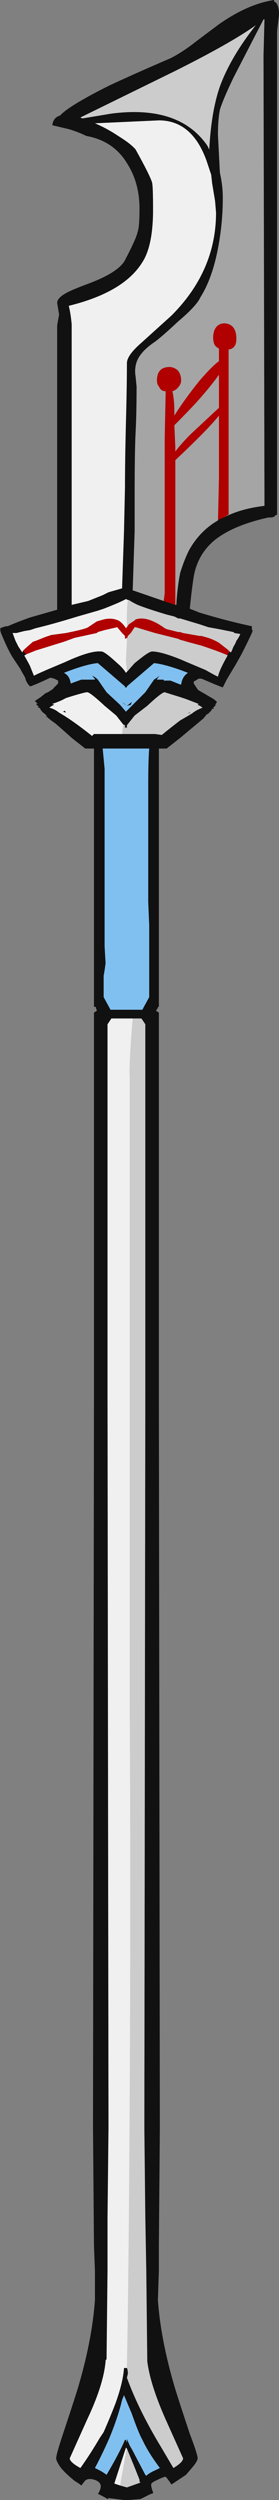 <?xml version="1.0" encoding="UTF-8" standalone="no"?>
<svg xmlns:ffdec="https://www.free-decompiler.com/flash" xmlns:xlink="http://www.w3.org/1999/xlink" ffdec:objectType="shape" height="128.75px" width="14.4px" xmlns="http://www.w3.org/2000/svg">
  <rect width="100%" height="100%" fill="#808080" stroke="none"/>
  <g transform="matrix(1.0, 0.0, 0.0, 1.0, 6.55, 66.85)">
    <path d="M7.75 -65.15 L7.75 -40.35 7.65 -40.3 Q7.6 -40.2 7.4 -40.2 L7.3 -40.2 Q5.5 -39.8 4.55 -39.05 3.75 -38.4 3.5 -37.4 3.4 -37.0 3.25 -35.55 L3.25 -35.5 3.75 -35.3 Q5.25 -34.85 6.45 -34.6 L6.45 -34.4 6.5 -34.4 6.45 -34.25 Q6.05 -33.4 5.8 -32.95 L5.6 -32.6 5.15 -31.85 4.95 -31.45 Q4.9 -31.45 3.85 -31.9 L3.7 -31.9 Q3.55 -31.8 3.45 -31.75 L3.45 -31.65 3.65 -31.35 3.7 -31.3 4.05 -31.1 4.3 -30.95 Q4.5 -30.85 4.65 -30.7 L4.55 -30.55 4.6 -30.55 4.45 -30.4 4.5 -30.35 4.4 -30.35 4.35 -30.25 4.15 -30.05 4.15 -30.1 3.95 -29.85 2.75 -28.85 2.05 -28.3 1.65 -28.3 1.65 -15.0 1.6 -15.0 1.6 -14.95 1.5 -14.8 1.65 -14.7 1.65 5.05 1.7 42.75 1.65 48.8 1.65 50.1 1.6 51.6 Q1.75 53.7 2.5 56.2 2.75 57.0 3.25 58.5 3.65 59.55 3.65 59.75 3.65 59.9 3.35 60.25 L3.05 60.6 2.3 61.1 Q2.1 60.8 2.0 60.7 1.9 60.7 1.6 60.85 1.25 61.0 1.25 61.1 1.25 61.25 1.35 61.5 L1.35 61.55 1.2 61.6 0.7 61.85 0.1 61.9 -0.15 61.9 -0.95 61.8 -1.0 61.85 Q-1.15 61.75 -1.45 61.6 L-1.5 61.6 Q-1.35 61.35 -1.35 61.2 -1.35 60.95 -1.7 60.85 -2.05 60.75 -2.2 60.95 L-2.35 61.15 -2.55 61.0 -2.6 61.0 -2.6 60.95 -2.65 60.95 Q-3.1 60.6 -3.4 60.25 -3.65 59.9 -3.65 59.75 -3.65 59.55 -3.3 58.5 -2.8 57.0 -2.55 56.2 -1.8 53.7 -1.65 51.6 L-1.65 50.1 -1.7 48.8 -1.75 42.75 -1.7 5.05 -1.7 -14.7 -1.55 -14.8 -1.6 -14.95 -1.6 -15.0 -1.7 -15.0 -1.7 -28.3 -2.15 -28.3 -2.85 -28.85 Q-3.35 -29.3 -3.7 -29.6 -4.0 -29.8 -4.2 -30.0 L-4.1 -29.95 -4.25 -30.1 Q-4.35 -30.15 -4.45 -30.3 L-4.5 -30.4 -4.6 -30.4 -4.55 -30.45 -4.7 -30.6 -4.6 -30.6 -4.75 -30.75 -4.45 -30.95 -4.2 -31.15 Q-4.05 -31.2 -3.85 -31.35 -3.8 -31.35 -3.8 -31.4 L-3.55 -31.65 -3.55 -31.8 -3.75 -31.9 -3.95 -31.95 Q-4.8 -31.55 -5.0 -31.5 -5.2 -31.7 -5.25 -31.95 L-5.45 -32.3 -5.5 -32.4 -5.9 -33.0 Q-6.15 -33.4 -6.5 -34.25 L-6.55 -34.45 -6.5 -34.45 -6.55 -34.5 -6.25 -34.6 -6.15 -34.6 Q-5.7 -34.8 -5.0 -35.05 L-3.6 -35.45 -3.6 -48.55 Q-3.6 -49.75 -3.6 -50.1 L-3.5 -50.65 -3.6 -51.25 Q-3.6 -51.5 -3.15 -51.75 -2.9 -51.9 -2.1 -52.2 -0.45 -52.8 -0.1 -53.45 0.5 -54.6 0.55 -54.9 0.65 -55.15 0.65 -56.1 0.65 -57.45 0.0 -58.45 -0.7 -59.6 -2.1 -59.85 -2.5 -60.05 -3.0 -60.2 L-3.85 -60.4 Q-3.8 -60.8 -3.45 -60.9 -3.0 -61.4 -0.9 -62.45 0.5 -63.1 2.25 -63.85 2.85 -64.15 3.55 -64.7 L4.75 -65.6 Q6.25 -66.65 7.6 -66.85 L7.6 -66.75 7.65 -66.75 Q7.85 -66.6 7.85 -66.1 L7.8 -65.65 Q7.75 -65.3 7.75 -65.15 M5.0 -40.2 Q5.85 -40.65 7.1 -40.8 L7.05 -64.0 7.1 -65.85 7.05 -65.85 5.5 -62.85 Q4.95 -61.7 4.8 -61.2 4.7 -60.7 4.7 -59.9 L4.8 -57.95 Q4.95 -57.3 4.95 -56.65 4.95 -55.35 4.7 -54.05 4.4 -52.5 3.8 -51.55 3.6 -51.1 2.65 -50.3 1.85 -49.55 1.45 -49.25 0.55 -48.65 0.45 -48.0 0.4 -47.75 0.45 -47.45 L0.5 -46.95 Q0.5 -45.55 0.45 -44.6 0.4 -43.6 0.4 -41.4 L0.4 -39.5 0.3 -36.45 1.9 -35.9 2.5 -35.7 2.55 -35.7 Q2.6 -36.6 2.75 -37.35 2.95 -38.0 3.2 -38.5 3.75 -39.5 4.7 -40.05 L4.75 -40.1 5.0 -40.2 M1.3 -57.45 Q1.35 -57.25 1.35 -56.05 1.35 -54.2 0.8 -53.35 -0.15 -51.8 -3.0 -51.1 -2.9 -50.7 -2.85 -50.15 -2.85 -49.85 -2.85 -48.55 L-2.85 -35.7 -2.0 -35.9 -1.25 -36.2 -0.95 -36.35 -0.25 -36.55 -0.15 -39.5 -0.1 -41.75 Q-0.1 -43.15 -0.05 -45.1 0.0 -47.0 0.0 -48.15 0.0 -48.55 0.75 -49.2 L2.3 -50.6 Q4.6 -52.9 4.6 -55.9 L4.55 -56.5 4.4 -57.4 4.35 -57.85 4.1 -58.6 Q3.35 -60.65 1.65 -60.65 L-1.65 -60.5 Q-1.05 -60.25 -0.45 -59.85 0.2 -59.45 0.45 -59.15 1.2 -57.8 1.3 -57.45 M4.25 -59.15 Q4.35 -61.1 4.8 -62.4 5.35 -63.9 6.65 -65.55 5.4 -64.65 2.5 -63.2 L-2.4 -60.8 -2.3 -60.75 -0.8 -61.0 Q2.7 -61.45 4.15 -59.35 L4.25 -59.15 M5.3 -33.3 L5.35 -33.25 5.4 -33.3 5.5 -33.55 Q5.6 -33.7 5.65 -33.85 5.8 -34.05 5.85 -34.2 L5.55 -34.25 5.5 -34.3 4.75 -34.45 4.2 -34.55 3.75 -34.7 2.75 -35.0 2.65 -35.0 2.45 -35.1 2.05 -35.2 Q1.05 -35.5 0.55 -35.7 L0.45 -35.75 Q0.25 -35.85 0.1 -35.95 L0.05 -35.95 -0.05 -36.0 Q-0.3 -35.85 -1.2 -35.5 L-1.5 -35.4 -2.55 -35.1 Q-3.85 -34.7 -4.7 -34.5 L-5.0 -34.4 -5.3 -34.35 -5.7 -34.25 -5.9 -34.25 -5.75 -33.85 -5.6 -33.55 -5.4 -33.25 -5.35 -33.35 Q-5.3 -33.25 -5.2 -33.15 -5.25 -33.1 -5.3 -33.1 -5.1 -32.75 -5.0 -32.55 L-4.8 -32.05 -4.6 -32.15 -4.15 -32.35 -3.2 -32.75 Q-1.9 -33.35 -1.35 -33.3 -1.2 -33.35 -0.5 -32.7 -0.2 -32.45 -0.05 -32.2 L0.0 -32.25 0.4 -32.7 0.65 -32.9 Q1.15 -33.3 1.3 -33.3 1.75 -33.3 2.75 -32.9 L3.1 -32.75 4.05 -32.35 4.5 -32.1 4.7 -32.0 Q4.75 -32.3 5.2 -33.1 L5.2 -33.15 5.3 -33.3 M1.55 -31.85 L1.9 -31.85 1.9 -31.8 2.25 -31.8 2.75 -31.6 2.8 -31.6 Q2.85 -32.0 3.15 -32.2 L2.75 -32.35 Q1.9 -32.65 1.4 -32.7 L0.0 -31.5 0.0 -31.45 -0.1 -31.45 -0.1 -31.5 -1.5 -32.7 Q-2.1 -32.65 -3.25 -32.2 -2.95 -32.05 -2.9 -31.65 L-2.35 -31.85 -1.65 -31.85 Q-1.65 -31.9 -1.8 -32.05 -1.65 -32.0 -1.5 -31.85 L-1.05 -31.2 -0.35 -30.55 -0.05 -30.2 0.95 -31.2 1.4 -31.85 1.7 -32.05 Q1.55 -31.9 1.55 -31.85 M-0.25 -29.05 L1.45 -29.05 1.8 -29.0 Q2.35 -29.45 2.75 -29.75 3.1 -29.95 3.35 -30.1 3.6 -30.3 3.9 -30.4 3.8 -30.5 3.65 -30.55 L3.7 -30.6 3.05 -30.85 2.75 -30.95 Q2.1 -31.15 1.95 -31.2 1.8 -31.2 1.05 -30.5 L0.4 -30.0 0.0 -29.5 0.0 -29.35 -0.05 -29.4 -0.1 -29.35 -0.1 -29.5 -0.2 -29.55 -0.55 -30.0 -1.15 -30.5 Q-1.9 -31.2 -2.05 -31.2 -2.2 -31.2 -3.15 -30.9 -3.4 -30.75 -3.85 -30.6 L-3.75 -30.55 Q-3.9 -30.5 -4.0 -30.4 -3.75 -30.35 -3.5 -30.15 -2.8 -29.75 -1.8 -28.95 L-1.7 -29.05 -0.25 -29.05 M0.0 -30.5 L0.25 -30.7 0.2 -30.55 0.0 -30.5 -0.15 -30.6 -0.25 -30.7 0.0 -30.5 M3.3 -30.15 L3.15 -30.1 Q3.2 -30.15 3.25 -30.15 L3.3 -30.15 M1.1 -24.15 L1.1 -26.45 Q1.1 -27.7 1.15 -28.3 L-1.25 -28.3 Q-1.2 -27.8 -1.15 -27.25 L-1.15 -18.1 -1.1 -17.25 Q-1.15 -16.85 -1.2 -16.6 L-1.2 -15.5 -0.9 -14.95 -0.85 -14.85 0.8 -14.85 0.85 -14.95 1.15 -15.5 1.15 -19.2 1.1 -20.4 1.1 -24.15 M0.0 55.1 Q0.05 55.2 0.05 55.4 L0.0 55.6 Q0.6 57.25 1.75 59.15 L2.4 60.25 Q2.9 59.95 2.9 59.75 L2.0 57.75 Q1.2 55.95 1.05 54.75 L1.05 54.65 1.0 50.1 0.95 47.35 0.9 42.75 0.95 5.05 0.95 -14.1 0.75 -14.4 0.3 -14.4 -0.8 -14.4 -1.0 -14.1 -1.0 5.05 -0.95 42.75 -1.0 47.35 -1.0 50.1 -1.05 54.65 -1.1 54.7 -1.1 54.75 Q-1.2 55.95 -2.05 57.75 L-2.95 59.75 Q-2.95 59.95 -2.4 60.25 -1.9 59.55 -1.4 58.7 L-1.2 58.4 Q-0.85 57.6 -0.6 56.95 -0.2 55.85 -0.15 55.1 L-0.1 55.1 0.0 55.1 M0.25 57.45 L-0.15 56.5 -0.25 56.75 Q-0.45 57.6 -0.9 58.7 -1.3 59.6 -1.65 60.25 L-1.45 60.35 Q-1.25 60.45 -1.05 60.6 -0.4 59.5 -0.1 58.8 L-0.05 58.8 0.0 58.95 0.0 58.75 0.15 59.1 Q0.3 59.35 0.45 59.65 L0.95 60.6 1.0 60.65 Q1.15 60.5 1.5 60.35 L1.7 60.25 Q1.1 59.45 0.8 58.8 0.6 58.45 0.25 57.45 M-0.35 61.15 L0.0 61.25 0.7 61.0 0.65 60.95 0.65 60.85 0.35 60.1 0.0 59.25 -0.05 59.2 -0.65 61.05 -0.35 61.15 M-3.2 -30.25 L-3.15 -30.15 -3.3 -30.2 -3.2 -30.25" fill="#111111" fill-rule="evenodd" stroke="none"/>
    <path d="M0.05 -34.1 L0.0 -33.95 0.05 -34.1" fill="#e8edec" fill-rule="evenodd" stroke="none"/>
    <path d="M1.9 -35.9 L1.95 -36.3 1.95 -44.25 2.0 -46.7 Q1.75 -46.7 1.65 -46.95 1.55 -47.05 1.55 -47.25 1.55 -47.95 2.2 -47.95 2.4 -47.95 2.6 -47.8 2.8 -47.6 2.8 -47.25 2.8 -47.05 2.6 -46.85 2.5 -46.75 2.35 -46.7 2.45 -46.25 2.45 -45.65 L2.45 -45.45 Q2.95 -46.25 3.75 -47.25 4.45 -48.05 4.75 -48.25 L4.75 -48.9 Q4.55 -49.0 4.5 -49.15 4.45 -49.3 4.45 -49.45 4.45 -49.85 4.65 -50.05 4.8 -50.2 5.05 -50.2 5.65 -50.15 5.65 -49.4 5.65 -48.9 5.25 -48.85 L5.25 -40.35 5.0 -40.2 4.75 -40.1 4.7 -40.05 4.75 -42.2 4.75 -45.45 Q4.25 -44.8 2.5 -43.15 L2.5 -35.7 1.9 -35.9 M3.7 -46.25 Q3.2 -45.7 2.45 -44.95 L2.5 -43.8 2.5 -43.6 Q2.8 -44.0 3.3 -44.5 L4.75 -45.85 4.75 -47.55 Q4.4 -47.05 3.7 -46.25 M0.0 -34.55 L0.1 -34.7 0.4 -34.9 0.45 -34.95 Q1.05 -35.15 1.95 -34.5 L2.05 -34.45 2.65 -34.3 2.75 -34.3 2.9 -34.25 3.75 -34.1 3.85 -34.1 4.2 -34.0 Q4.5 -33.9 4.75 -33.75 L5.2 -33.4 5.3 -33.3 5.2 -33.15 5.2 -33.1 Q4.75 -33.3 3.85 -33.6 L3.1 -33.8 Q2.95 -33.85 2.75 -33.9 L2.65 -33.95 1.45 -34.25 0.45 -34.55 0.4 -34.55 0.2 -34.25 0.05 -34.1 0.0 -33.95 0.0 -34.0 -0.1 -33.95 -0.1 -34.1 -0.25 -34.25 -0.5 -34.55 -1.15 -34.4 -1.5 -34.3 -1.55 -34.25 -2.7 -34.0 -3.25 -33.8 -4.7 -33.35 -5.2 -33.15 Q-5.3 -33.25 -5.35 -33.35 L-5.25 -33.45 -4.85 -33.8 -4.7 -33.85 -4.2 -34.05 -3.9 -34.15 -3.15 -34.25 Q-2.15 -34.45 -2.0 -34.55 L-1.55 -34.85 -1.2 -34.95 Q-0.8 -35.05 -0.45 -34.9 -0.25 -34.8 -0.05 -34.5 L0.0 -34.55" fill="#b00000" fill-rule="evenodd" stroke="none"/>
    <path d="M1.55 -31.85 Q1.55 -31.9 1.7 -32.05 L1.4 -31.85 0.95 -31.2 -0.05 -30.2 -0.35 -30.55 -1.05 -31.2 -1.5 -31.85 Q-1.65 -32.0 -1.8 -32.05 -1.65 -31.9 -1.65 -31.85 L-2.35 -31.85 -2.9 -31.65 Q-2.95 -32.05 -3.25 -32.2 -2.1 -32.65 -1.5 -32.7 L-0.1 -31.5 -0.1 -31.45 0.0 -31.45 0.0 -31.5 1.4 -32.7 Q1.9 -32.65 2.75 -32.35 L3.15 -32.2 Q2.85 -32.0 2.8 -31.6 L2.75 -31.6 2.25 -31.8 1.9 -31.8 1.9 -31.85 1.55 -31.85 M0.0 -30.5 L0.2 -30.55 0.25 -30.7 0.0 -30.5 -0.25 -30.7 -0.15 -30.6 0.0 -30.5 M1.1 -24.15 L1.1 -20.4 1.15 -19.2 1.15 -15.5 0.85 -14.95 0.8 -14.85 -0.85 -14.85 -0.9 -14.95 -1.2 -15.5 -1.2 -16.6 Q-1.15 -16.85 -1.1 -17.25 L-1.15 -18.1 -1.15 -27.25 Q-1.2 -27.8 -1.25 -28.3 L1.15 -28.3 Q1.1 -27.7 1.1 -26.45 L1.1 -24.15 M0.25 57.45 Q0.6 58.45 0.8 58.8 1.1 59.45 1.7 60.25 L1.5 60.35 Q1.15 60.5 1.0 60.65 L0.95 60.6 0.45 59.65 Q0.3 59.35 0.15 59.1 L0.0 58.75 0.0 58.95 -0.05 58.8 -0.1 58.8 Q-0.4 59.5 -1.05 60.6 -1.25 60.45 -1.45 60.35 L-1.65 60.25 Q-1.3 59.6 -0.9 58.7 -0.45 57.6 -0.25 56.75 L-0.15 56.5 0.25 57.45" fill="#80c0f0" fill-rule="evenodd" stroke="none"/>
    <path d="M1.3 -57.45 Q1.2 -57.8 0.45 -59.15 0.2 -59.45 -0.45 -59.85 -1.05 -60.25 -1.65 -60.5 L1.65 -60.65 Q3.35 -60.65 4.1 -58.6 L4.35 -57.85 4.4 -57.4 4.55 -56.5 4.6 -55.9 Q4.6 -52.9 2.3 -50.6 L0.75 -49.2 Q0.0 -48.55 0.0 -48.15 0.0 -47.0 -0.05 -45.1 -0.1 -43.15 -0.1 -41.75 L-0.15 -39.5 -0.25 -36.55 -0.95 -36.35 -1.25 -36.2 -2.0 -35.9 -2.85 -35.7 -2.85 -48.55 Q-2.85 -49.85 -2.85 -50.15 -2.9 -50.7 -3.0 -51.1 -0.15 -51.8 0.8 -53.35 1.35 -54.2 1.35 -56.05 1.35 -57.25 1.3 -57.45 M0.05 -35.95 L0.05 -35.9 Q0.0 -35.75 0.0 -34.85 L0.0 -34.55 -0.05 -34.5 Q-0.25 -34.8 -0.45 -34.9 -0.8 -35.05 -1.2 -34.95 L-1.55 -34.85 -2.0 -34.55 Q-2.15 -34.45 -3.15 -34.25 L-3.9 -34.15 -4.2 -34.05 -4.7 -33.85 -4.85 -33.8 -5.25 -33.45 -5.35 -33.35 -5.4 -33.25 -5.6 -33.55 -5.75 -33.85 -5.9 -34.25 -5.7 -34.25 -5.3 -34.35 -5.0 -34.4 -4.7 -34.5 Q-3.85 -34.7 -2.55 -35.1 L-1.5 -35.4 -1.2 -35.5 Q-0.3 -35.85 -0.05 -36.0 L0.05 -35.95 M0.0 -33.95 L0.0 -33.75 -0.05 -32.85 0.0 -32.25 -0.05 -32.2 Q-0.2 -32.45 -0.5 -32.7 -1.2 -33.35 -1.35 -33.3 -1.9 -33.35 -3.2 -32.75 L-4.15 -32.35 -4.6 -32.15 -4.8 -32.05 -5.0 -32.55 Q-5.1 -32.75 -5.3 -33.1 -5.25 -33.1 -5.2 -33.15 L-4.7 -33.35 -3.25 -33.8 -2.7 -34.0 -1.55 -34.25 -1.5 -34.3 -1.15 -34.4 -0.5 -34.55 -0.25 -34.25 -0.1 -34.1 -0.1 -33.95 0.0 -34.0 0.0 -33.95 M-0.25 -29.05 L-1.7 -29.05 -1.8 -28.95 Q-2.8 -29.75 -3.5 -30.15 -3.75 -30.35 -4.0 -30.4 -3.9 -30.5 -3.75 -30.55 L-3.85 -30.6 Q-3.4 -30.75 -3.15 -30.9 -2.2 -31.2 -2.05 -31.2 -1.9 -31.2 -1.15 -30.5 L-0.55 -30.0 -0.2 -29.55 -0.2 -29.45 -0.25 -29.05 M0.0 55.1 L-0.1 55.1 -0.15 55.1 Q-0.2 55.85 -0.6 56.95 -0.85 57.6 -1.2 58.4 L-1.4 58.7 Q-1.9 59.55 -2.4 60.25 -2.95 59.95 -2.95 59.75 L-2.05 57.75 Q-1.2 55.95 -1.1 54.75 L-1.1 54.7 -1.05 54.65 -1.0 50.1 -1.0 47.35 -0.95 42.75 -1.0 5.05 -1.0 -14.1 -0.8 -14.4 0.3 -14.4 Q0.1 -12.0 0.15 -11.3 L0.15 21.3 Q0.2 31.0 0.15 40.5 0.1 50.35 0.0 55.1 M0.0 59.25 L-0.1 59.75 -0.35 61.15 -0.65 61.05 -0.05 59.2 0.0 59.25 M-3.2 -30.25 L-3.3 -30.2 -3.15 -30.15 -3.2 -30.25" fill="#f0f0f0" fill-rule="evenodd" stroke="none"/>
    <path d="M4.25 -59.15 L4.15 -59.35 Q2.7 -61.45 -0.8 -61.0 L-2.3 -60.75 -2.4 -60.8 2.5 -63.2 Q5.4 -64.65 6.65 -65.55 5.35 -63.9 4.8 -62.4 4.35 -61.1 4.25 -59.15 M0.0 -34.55 L0.0 -34.85 Q0.0 -35.75 0.05 -35.9 L0.05 -35.95 0.1 -35.95 Q0.25 -35.85 0.45 -35.75 L0.55 -35.7 Q1.05 -35.5 2.05 -35.2 L2.45 -35.1 2.65 -35.0 2.75 -35.0 3.75 -34.7 4.2 -34.55 4.75 -34.45 5.5 -34.3 5.55 -34.25 5.85 -34.2 Q5.8 -34.05 5.65 -33.85 5.6 -33.7 5.5 -33.55 L5.4 -33.3 5.35 -33.25 5.3 -33.3 5.2 -33.4 4.75 -33.75 Q4.5 -33.9 4.2 -34.0 L3.85 -34.1 3.75 -34.1 2.9 -34.25 2.75 -34.3 2.65 -34.3 2.05 -34.45 1.95 -34.5 Q1.05 -35.15 0.45 -34.95 L0.4 -34.9 0.1 -34.7 0.0 -34.55 M5.2 -33.1 Q4.75 -32.3 4.7 -32.0 L4.5 -32.1 4.05 -32.35 3.1 -32.75 2.75 -32.9 Q1.75 -33.3 1.3 -33.3 1.15 -33.3 0.65 -32.9 L0.4 -32.7 0.0 -32.25 -0.05 -32.85 0.0 -33.75 0.0 -33.95 0.05 -34.1 0.2 -34.25 0.4 -34.55 0.45 -34.55 1.45 -34.25 2.65 -33.95 2.75 -33.9 Q2.95 -33.85 3.1 -33.8 L3.85 -33.6 Q4.75 -33.3 5.2 -33.1 M-0.2 -29.55 L-0.1 -29.5 -0.1 -29.35 -0.05 -29.4 0.0 -29.35 0.0 -29.5 0.4 -30.0 1.05 -30.5 Q1.8 -31.2 1.95 -31.2 2.1 -31.15 2.75 -30.95 L3.05 -30.85 3.7 -30.6 3.65 -30.55 Q3.8 -30.5 3.9 -30.4 3.6 -30.3 3.35 -30.1 3.1 -29.95 2.75 -29.75 2.35 -29.45 1.8 -29.0 L1.45 -29.05 -0.25 -29.05 -0.2 -29.45 -0.2 -29.55 M3.3 -30.15 L3.25 -30.15 Q3.2 -30.15 3.15 -30.1 L3.3 -30.15 M0.3 -14.4 L0.75 -14.4 0.95 -14.1 0.95 5.05 0.9 42.75 0.95 47.35 1.0 50.1 1.05 54.65 1.05 54.75 Q1.2 55.95 2.0 57.75 L2.9 59.75 Q2.9 59.95 2.4 60.25 L1.75 59.15 Q0.6 57.25 0.0 55.6 L0.05 55.4 Q0.05 55.2 0.0 55.1 0.1 50.35 0.15 40.5 0.2 31.0 0.15 21.3 L0.15 -11.3 Q0.1 -12.0 0.3 -14.4 M0.0 59.25 L0.35 60.1 0.65 60.85 0.65 60.95 0.7 61.0 0.0 61.25 -0.35 61.15 -0.1 59.75 0.0 59.25" fill="#cccccc" fill-rule="evenodd" stroke="none"/>
    <path d="M1.9 -35.9 L0.3 -36.45 0.4 -39.5 0.4 -41.4 Q0.4 -43.6 0.45 -44.6 0.5 -45.55 0.5 -46.95 L0.45 -47.45 Q0.4 -47.75 0.45 -48.0 0.55 -48.65 1.45 -49.25 1.85 -49.55 2.65 -50.3 3.6 -51.1 3.8 -51.55 4.4 -52.5 4.7 -54.05 4.95 -55.35 4.95 -56.65 4.95 -57.3 4.8 -57.95 L4.7 -59.9 Q4.7 -60.7 4.8 -61.2 4.95 -61.7 5.5 -62.85 L7.05 -65.85 7.1 -65.85 7.05 -64.0 7.1 -40.8 Q5.85 -40.65 5.0 -40.2 L5.25 -40.35 5.25 -48.85 Q5.65 -48.9 5.65 -49.4 5.65 -50.15 5.05 -50.2 4.8 -50.2 4.65 -50.05 4.45 -49.85 4.45 -49.45 4.45 -49.3 4.5 -49.15 4.55 -49.0 4.75 -48.9 L4.75 -48.25 Q4.45 -48.05 3.75 -47.25 2.95 -46.25 2.45 -45.45 L2.45 -45.65 Q2.45 -46.25 2.35 -46.7 2.5 -46.75 2.6 -46.85 2.8 -47.05 2.8 -47.25 2.8 -47.6 2.6 -47.8 2.4 -47.95 2.2 -47.95 1.55 -47.95 1.55 -47.25 1.55 -47.05 1.65 -46.95 1.75 -46.7 2.0 -46.7 L1.95 -44.25 1.95 -36.3 1.9 -35.9 M4.7 -40.05 Q3.75 -39.5 3.2 -38.5 2.95 -38.0 2.75 -37.35 2.6 -36.6 2.55 -35.7 L2.5 -35.7 2.5 -43.15 Q4.25 -44.8 4.75 -45.45 L4.75 -42.2 4.7 -40.05 M3.7 -46.25 Q4.4 -47.05 4.75 -47.55 L4.75 -45.85 3.3 -44.5 Q2.8 -44.0 2.5 -43.6 L2.5 -43.8 2.45 -44.95 Q3.2 -45.7 3.7 -46.25" fill="#a5a5a5" fill-rule="evenodd" stroke="none"/>
  </g>
</svg>
